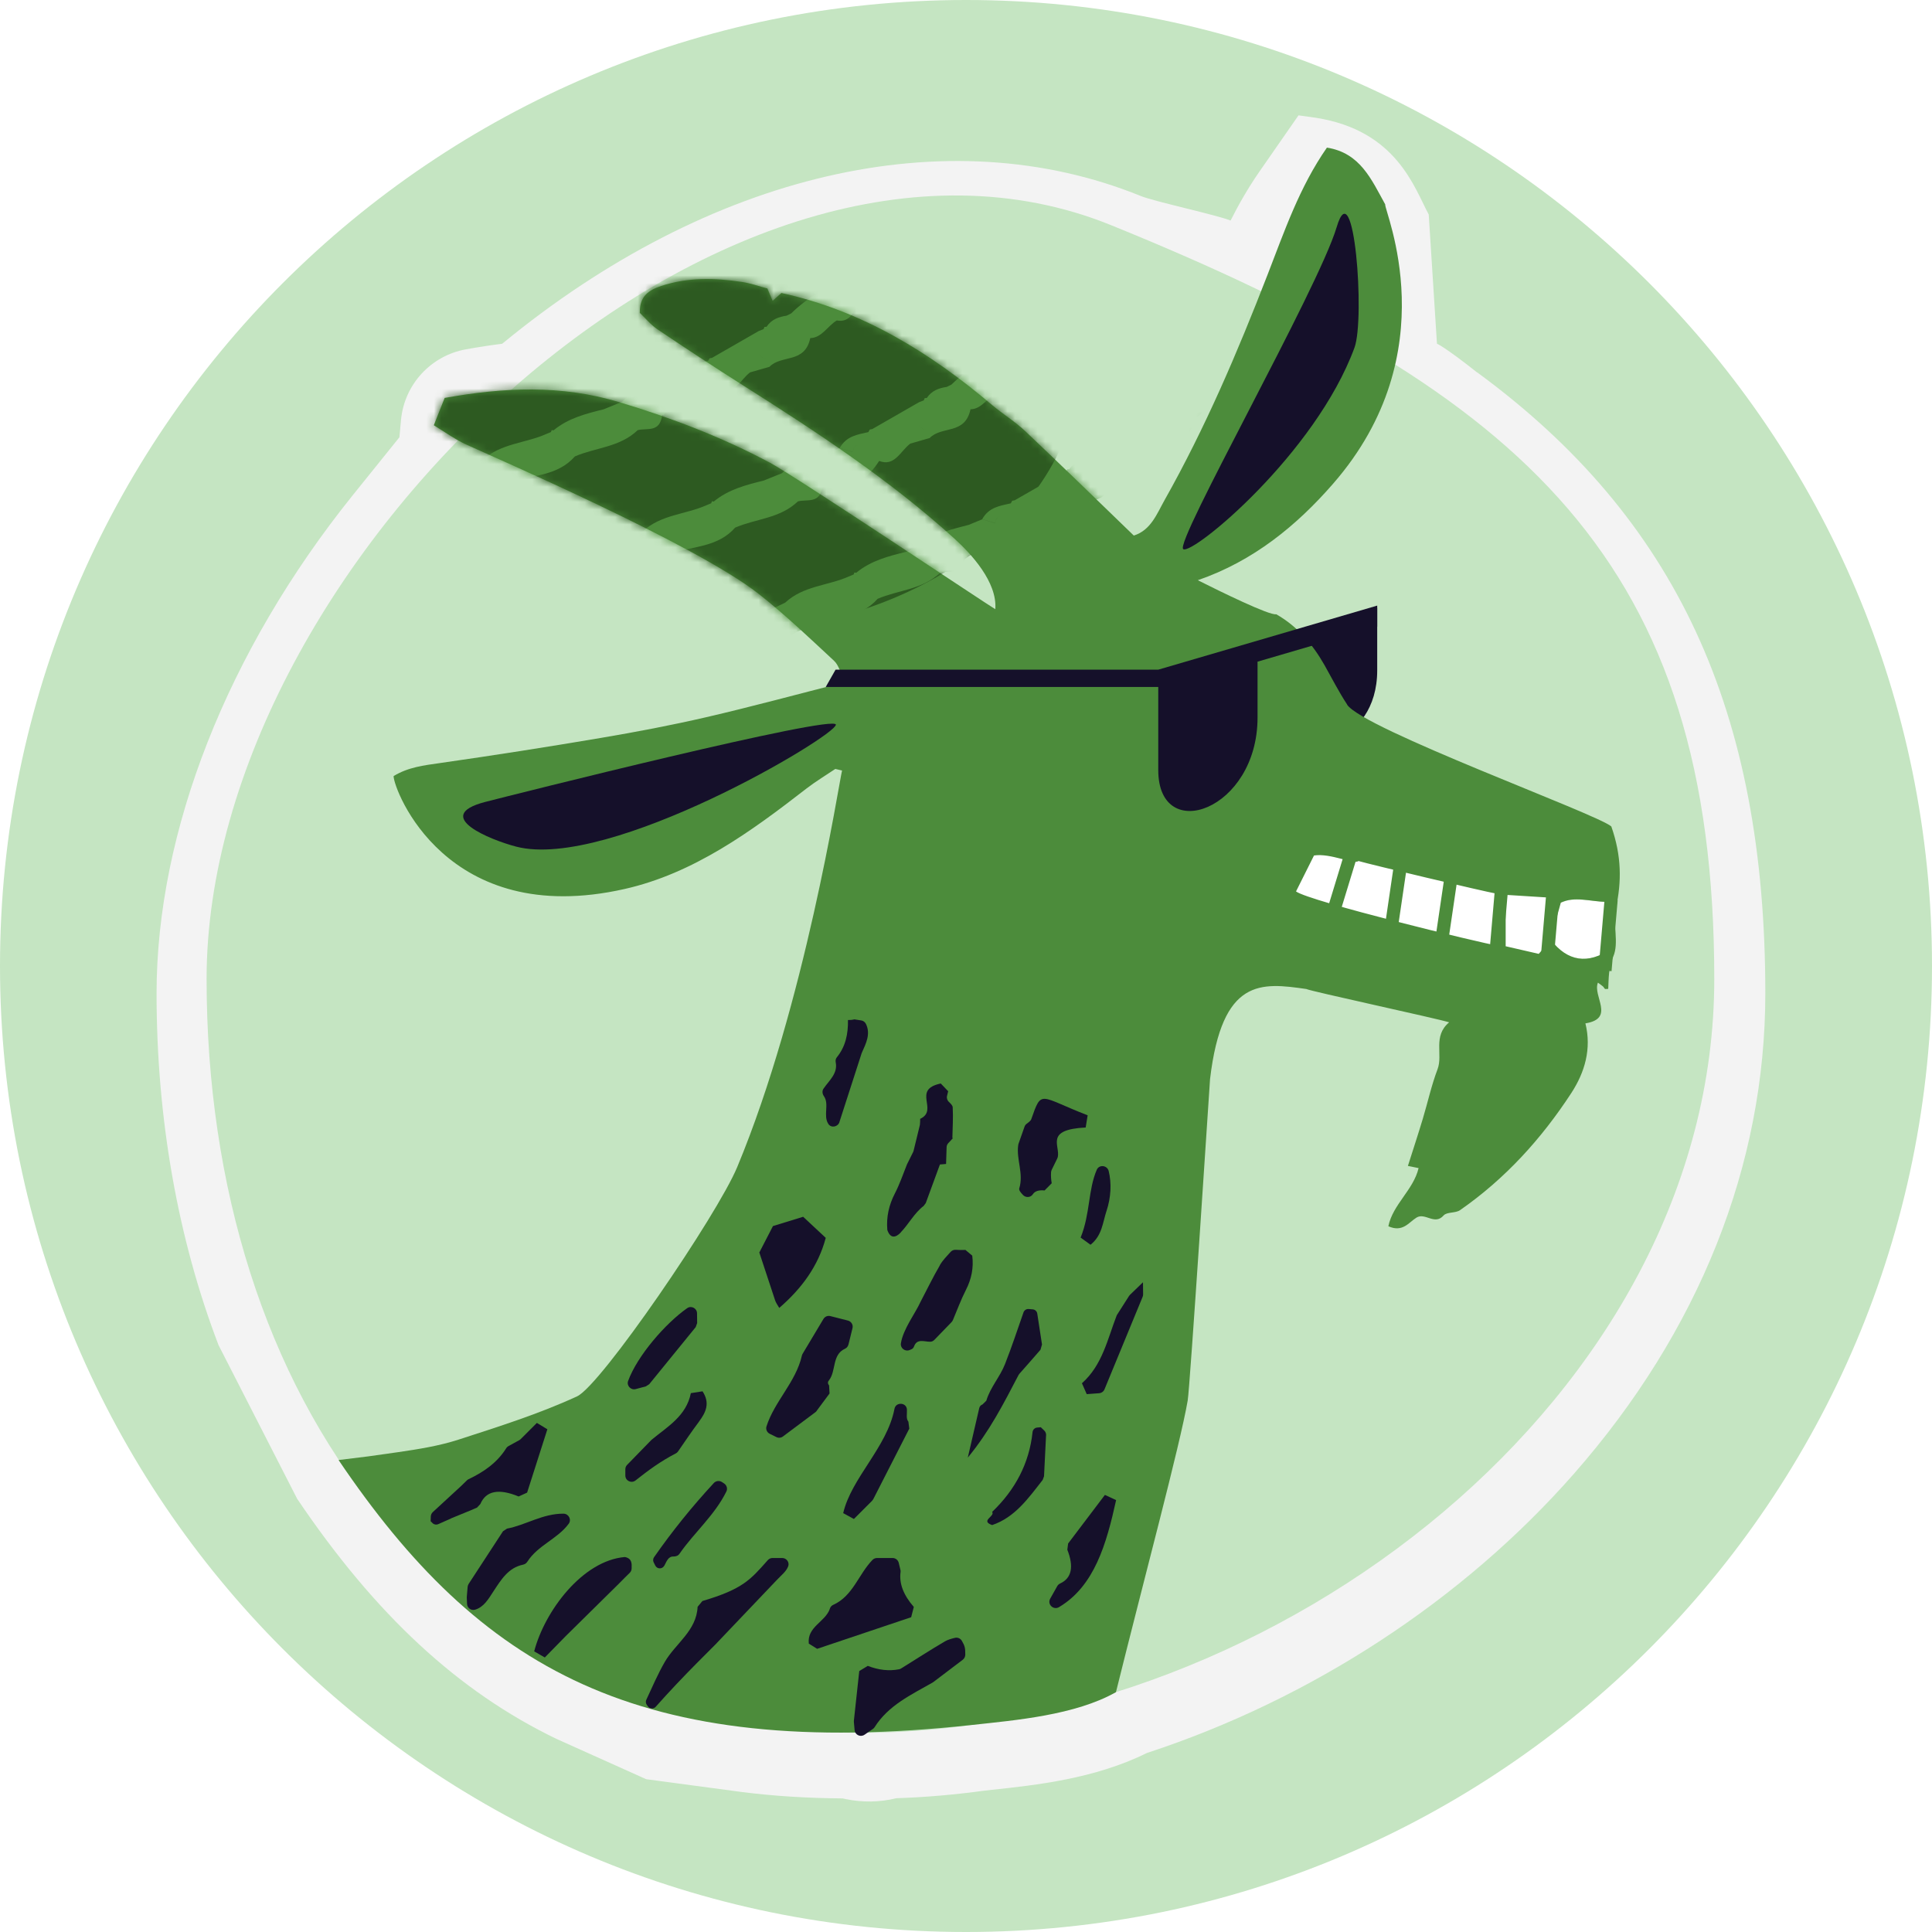 <svg width="256" height="256" viewBox="0 0 256 256" fill="none" xmlns="http://www.w3.org/2000/svg">
<path d="M128 256C198.692 256 256 198.692 256 128C256 57.308 198.692 0 128 0C57.308 0 0 57.308 0 128C0 198.692 57.308 256 128 256Z" fill="#C5E5C2"/>
<path d="M195.709 49.339C191.452 45.966 190.404 45.538 190.404 45.538L189.314 28.423C187.406 24.9 185.087 17.282 174.345 15.604L172.059 15.285L166.905 22.701C165.39 24.884 164.131 27.091 163.057 29.226C161.358 28.512 152.982 26.712 151.162 25.974C125.551 15.572 94.062 22.9 66.543 45.549C65.004 45.742 63.416 45.984 61.741 46.288C57.087 47.122 53.563 50.964 53.132 55.673L52.925 57.94L46.687 65.687C30.157 86.275 20.746 110.112 20.746 131.638C20.746 148.237 23.568 164.144 28.955 178.231L39.376 198.601C49.725 213.938 60.707 224.124 73.709 230.4L85.622 235.753L98.327 237.456C102.536 237.985 106.929 238.266 111.65 238.298C111.787 238.33 111.923 238.362 112.059 238.386C114.264 238.851 116.58 238.812 118.769 238.274C122.632 238.146 126.545 237.808 130.432 237.27L131.459 237.158C137.222 236.54 145.062 235.705 151.972 232.278C173.784 225.135 193.849 212.02 208.527 195.31C225.136 176.4 233.914 154.377 233.914 131.622C233.914 94.22 222.098 68.657 195.709 49.322V49.339Z" fill="#F3F3F3"/>
<path d="M27.374 129.72C27.374 184.886 58.793 229.608 113.96 229.608C169.126 229.608 227.15 184.886 227.15 129.72C227.15 74.554 202.152 52.111 147.212 29.832C96.095 9.091 27.374 74.554 27.374 129.72Z" fill="#C5E5C2"/>
<path d="M171.731 94.529C171.731 100.862 182.488 98.908 182.488 88.828V80.539L171.731 83.642V94.529Z" fill="#15102A"/>
<path d="M205.411 124.69C205.854 123.108 206.288 121.527 206.827 119.615C208.617 118.729 210.676 119.45 212.84 119.511C213.83 121.674 213.187 123.803 213.5 125.715C210.415 127.852 207.687 127.384 205.524 124.56L205.419 124.69H205.411Z" fill="white"/>
<path d="M203.083 127.131C200.094 127.652 199.538 125.601 195.002 126.392C186.626 126.097 177.147 125.757 166.633 125.384C166.633 123.169 171.004 112.038 171.004 109.501C184.002 109.631 193.586 117.077 207.428 117.208C207.428 119.354 204.717 126.887 204.717 128.685L203.075 127.14L203.083 127.131Z" fill="white"/>
<path d="M178.516 93.373C177.404 91.688 176.492 89.881 175.501 88.125C173.911 85.327 171.878 82.964 169.106 81.392C168.22 81.582 161.668 78.368 158.714 76.882C166.082 74.344 171.817 69.635 176.631 64.108C191.871 46.635 183.374 27.902 183.547 27.085C181.731 23.809 180.246 20.255 175.823 19.561C172.182 24.791 170.184 30.665 167.951 36.417C163.988 46.644 159.696 56.715 154.309 66.272C153.301 68.062 152.502 70.26 150.234 70.964C145.394 66.289 140.676 61.684 135.88 57.158C134.524 55.872 132.899 54.881 131.466 53.674C123.229 46.696 114.235 41.161 103.54 38.824C103.157 39.163 102.784 39.51 102.375 39.867C102.123 39.267 101.906 38.754 101.68 38.224C100.55 37.929 99.464 37.529 98.343 37.364C94.746 36.816 91.157 36.721 87.63 37.886C86.022 38.424 84.728 39.197 84.779 41.457C85.484 42.126 86.222 43.03 87.143 43.655C90.853 46.158 94.607 48.616 98.387 51.014C108.162 57.201 117.832 63.535 126.435 71.338C128.659 73.354 132.16 77.116 131.883 80.722C130.901 80.166 105.364 63.093 102.054 61.329C95.676 57.922 88.977 55.368 82.034 53.282C74.309 50.963 66.742 51.327 58.921 52.727C58.426 53.951 58.018 54.977 57.48 56.349C58.983 57.262 60.251 58.192 61.65 58.843C65.316 60.537 92.114 72.094 100.481 78.654C104 81.409 107.241 84.519 110.517 87.561C111.142 88.142 111.369 89.159 111.976 90.385C105.538 92.026 99.586 93.643 93.582 95.033C88.959 96.101 84.294 96.988 79.619 97.778C72.537 98.978 65.439 100.089 58.322 101.106C56.176 101.411 54.082 101.653 52.153 102.836C52.153 104.608 59.104 123.133 82.755 117.798C91.897 115.739 99.516 110.186 106.859 104.486C108.075 103.548 109.405 102.749 110.682 101.889C110.977 101.958 111.273 102.028 111.577 102.097C111.099 104.122 106.676 133.047 97.683 154.648C95.032 161.017 79.644 183.556 76.465 185.024C71.417 187.353 66.055 189.039 60.755 190.759C58.174 191.593 55.437 192.027 52.744 192.419C48.808 192.983 48.808 192.992 44.863 193.461C63.535 221.092 84.519 233.378 128.885 228.556C134.463 227.948 142.483 227.278 147.87 224.22C151.555 209.345 156.36 191.48 157.376 185.581C157.68 183.8 160.209 144.812 160.339 142.97C161.938 129.511 167.125 130.197 173.094 131.048C173.572 131.327 190.559 134.985 192.019 135.463C189.821 137.304 191.228 139.72 190.481 141.684C189.673 143.812 189.186 146.063 188.526 148.253C187.909 150.303 187.24 152.337 186.554 154.491C186.91 154.561 187.362 154.656 187.97 154.778C187.292 157.663 184.555 159.592 183.964 162.485C185.867 163.337 186.658 161.981 187.692 161.338C188.839 160.626 190.099 162.407 191.289 161.051C191.724 160.565 192.871 160.773 193.47 160.347C199.439 156.195 204.244 150.903 208.198 144.846C209.996 142.092 210.909 138.981 210.075 135.602C214.072 134.95 210.996 131.987 211.734 130.205C212.03 130.423 212.221 130.554 212.403 130.71C212.508 130.797 212.56 130.944 212.664 131.031C212.725 131.075 212.855 131.031 213.098 131.031C213.168 129.606 213.125 128.251 213.767 126.747C214.558 124.914 213.672 122.429 214.115 120.352C214.88 116.816 214.88 113.419 213.507 109.508C211.639 107.858 180.61 96.588 178.49 93.364L178.516 93.373ZM198.362 125.288C196.424 125.001 173.529 119.448 171.73 118.12C172.521 116.538 173.32 114.948 174.111 113.358C176.309 113.01 179.455 114.6 180.002 114.088C181.636 114.566 196.485 118.093 198.371 118.432V125.279L198.362 125.288ZM205.409 124.679C204.983 125.166 204.54 125.662 203.888 126.391C202.593 126.096 201.134 125.757 199.509 125.383V118.571C201.516 118.701 203.271 118.806 205.409 118.945V124.679ZM205.513 124.558C205.513 124.558 205.443 124.636 205.409 124.67C205.852 123.098 206.286 121.517 206.816 119.614C208.606 118.728 210.666 119.448 212.829 119.51C213.82 121.673 213.177 123.802 213.489 125.713C210.405 127.851 207.677 127.382 205.513 124.558Z" fill="#4C8C3B"/>
<path d="M110.753 96.03C110.753 97.516 80.751 115.385 68.403 112.185C65.001 111.303 57.135 108.13 64.27 106.267C67.664 105.384 110.762 94.544 110.762 96.03H110.753Z" fill="#15102A"/>
<path d="M156.787 72.766C158.046 73.556 174.29 60.153 179.474 46.073C180.899 42.193 179.413 22.367 177.114 30.101C174.674 38.296 155.536 71.976 156.787 72.766Z" fill="#15102A"/>
<mask id="mask0_2752_133" style="mask-type:alpha" maskUnits="userSpaceOnUse" x="44" y="19" width="171" height="211">
<path d="M178.52 93.373C177.408 91.688 176.496 89.881 175.505 88.125C173.915 85.327 171.882 82.964 169.11 81.392C168.224 81.582 161.672 78.368 158.718 76.882C166.086 74.344 171.821 69.635 176.635 64.108C191.875 46.635 183.377 27.902 183.551 27.085C181.735 23.809 180.249 20.255 175.827 19.561C172.186 24.791 170.188 30.665 167.955 36.417C163.992 46.644 159.7 56.715 154.313 66.272C153.305 68.062 152.506 70.26 150.238 70.964C145.398 66.29 140.68 61.684 135.884 57.158C134.528 55.872 132.903 54.881 131.47 53.674C123.233 46.696 114.239 41.161 103.544 38.824C103.161 39.163 102.787 39.51 102.379 39.867C102.127 39.267 101.91 38.754 101.684 38.224C100.554 37.929 99.468 37.529 98.347 37.364C94.75 36.816 91.161 36.721 87.634 37.886C86.026 38.424 84.732 39.197 84.783 41.457C85.488 42.126 86.226 43.03 87.147 43.655C90.857 46.158 94.611 48.616 98.391 51.014C108.166 57.201 117.836 63.535 126.439 71.338C128.663 73.354 132.164 77.116 131.887 80.722C130.905 80.166 105.368 63.093 102.058 61.329C95.68 57.922 88.981 55.368 82.038 53.282C74.313 50.963 66.746 51.327 58.925 52.727C58.43 53.951 58.022 54.977 57.483 56.349C58.987 57.262 60.255 58.192 61.654 58.843C65.32 60.537 92.118 72.094 100.485 78.654C104.004 81.409 107.245 84.519 110.52 87.561C111.146 88.142 111.373 89.159 111.98 90.385C105.542 92.026 99.59 93.643 93.585 95.033C88.963 96.101 84.298 96.988 79.623 97.778C72.541 98.978 65.442 100.089 58.326 101.106C56.18 101.411 54.086 101.653 52.157 102.836C52.157 104.608 59.108 123.133 82.759 117.798C91.9 115.739 99.52 110.186 106.862 104.486C108.079 103.548 109.409 102.749 110.686 101.889C110.981 101.958 111.277 102.028 111.581 102.097C111.103 104.122 106.68 133.047 97.687 154.648C95.036 161.017 79.648 183.556 76.469 185.024C71.421 187.353 66.059 189.039 60.759 190.759C58.178 191.593 55.441 192.027 52.748 192.419C48.812 192.983 48.812 192.992 44.867 193.461C63.539 221.092 84.523 233.378 128.889 228.556C134.467 227.948 142.487 227.279 147.874 224.22C151.558 209.345 156.363 191.48 157.38 185.581C157.684 183.8 160.213 144.812 160.343 142.97C161.942 129.511 167.129 130.197 173.098 131.048C173.576 131.327 190.563 134.985 192.023 135.463C189.825 137.304 191.232 139.72 190.485 141.684C189.677 143.812 189.19 146.063 188.53 148.253C187.913 150.303 187.244 152.337 186.558 154.491C186.914 154.561 187.366 154.656 187.974 154.778C187.296 157.663 184.559 159.592 183.968 162.485C185.871 163.337 186.662 161.981 187.696 161.338C188.843 160.626 190.103 162.407 191.293 161.051C191.727 160.565 192.874 160.773 193.474 160.347C199.443 156.195 204.248 150.903 208.202 144.846C210 142.092 210.913 138.981 210.079 135.602C214.076 134.95 211 131.987 211.738 130.205C212.034 130.423 212.225 130.554 212.407 130.71C212.511 130.797 212.564 130.944 212.668 131.031C212.729 131.075 212.859 131.031 213.102 131.031C213.172 129.606 213.128 128.251 213.771 126.747C214.562 124.914 213.676 122.429 214.119 120.352C214.884 116.816 214.884 113.419 213.511 109.508C211.643 107.858 180.614 96.588 178.494 93.364L178.52 93.373ZM198.366 125.288C196.428 125.001 173.533 119.448 171.734 118.12C172.525 116.538 173.324 114.948 174.115 113.358C176.313 113.01 179.459 114.6 180.006 114.088C181.64 114.566 196.489 118.093 198.375 118.432V125.279L198.366 125.288ZM205.413 124.679C204.987 125.166 204.544 125.662 203.892 126.391C202.597 126.096 201.138 125.757 199.513 125.383V118.571C201.52 118.701 203.275 118.806 205.413 118.945V124.679ZM205.517 124.558C205.517 124.558 205.447 124.636 205.413 124.671C205.856 123.098 206.29 121.517 206.82 119.614C208.61 118.728 210.669 119.448 212.833 119.51C213.824 121.673 213.181 123.802 213.493 125.713C210.409 127.851 207.68 127.382 205.517 124.558Z" fill="#B377EB"/>
</mask>
<g mask="url(#mask0_2752_133)">
<g filter="url(#filter0_f_2752_133)">
<path d="M95.578 83.704C121.91 83.704 143.257 67.383 143.257 47.249C143.257 27.116 121.91 10.795 95.578 10.795C69.245 10.795 47.898 27.116 47.898 47.249C47.898 67.383 69.245 83.704 95.578 83.704Z" fill="#2D5A21"/>
</g>
<path d="M93.864 88.736C97.79 87.115 102.02 86.329 105.581 83.707C106.37 83.382 107.16 83.048 107.948 82.723C110.797 81.791 114.02 81.927 116.285 79.348C119.045 78.161 122.234 78.145 124.602 75.872C125.845 75.546 127.56 76.257 127.849 73.853L128.078 73.875L128.153 73.607C128.573 73.494 128.995 73.388 129.415 73.275C132.104 74.194 133.901 72.779 135.368 70.514C137.417 71.321 138.203 69.179 139.495 68.218C140.351 67.972 141.206 67.726 142.062 67.48C143.676 65.821 146.736 67.103 147.474 63.672C149.002 63.642 149.786 62.045 150.991 61.332C152.142 61.556 152.909 60.968 153.386 59.764C154.387 59.995 154.507 58.739 155.057 58.203C156.423 57.977 158.018 58.135 157.99 55.528C158.976 55.104 160.039 54.58 158.959 52.709C158.208 51.404 157.086 50.918 156.149 51.819C154.786 53.132 153.484 54.542 152.161 55.912C149.563 56.974 147.079 58.286 144.961 60.389C144.749 60.492 144.542 60.594 144.332 60.704C143.302 60.858 142.345 61.181 141.675 62.175L141.404 62.189L141.283 62.487C141.07 62.567 140.864 62.653 140.65 62.734C138.587 63.917 136.524 65.099 134.458 66.289L134.125 66.353L133.937 66.694C132.516 67.02 131.028 67.199 130.147 68.795C130.725 68.971 131.304 69.147 131.882 69.323C131.967 68.591 132.266 68.347 132.686 68.464C132.266 68.347 131.97 68.599 131.885 69.33C132.042 69.934 132.2 70.538 132.359 71.149C132.202 70.545 132.044 69.941 131.887 69.338C131.308 69.161 130.729 68.985 130.151 68.809C129.554 69.053 128.954 69.305 128.358 69.548C126.297 70.117 124.139 70.439 122.499 72.143C123.215 72.04 123.93 71.936 124.643 71.826C125.436 72.082 125.779 72.499 125.835 73.018C125.785 72.497 125.436 72.082 124.643 71.826C123.928 71.929 123.212 72.032 122.498 72.136C121.697 72.457 120.897 72.779 120.094 73.108C117.756 73.692 115.416 74.268 113.456 75.895L113.213 75.862L113.109 76.124C112.897 76.211 112.681 76.3 112.47 76.388C109.693 77.627 106.46 77.603 104.046 79.85C103.67 80.035 103.291 80.211 102.913 80.396C99.421 81.808 95.931 83.226 92.435 84.624C91.605 84.954 90.929 85.559 91.517 86.898C92 88.001 92.692 89.239 93.864 88.751V88.736ZM141.807 66.469C141.178 66.323 140.836 66.09 140.667 65.804C140.841 66.089 141.183 66.321 141.807 66.469ZM137.16 67.788C137.045 67.747 136.925 67.707 136.811 67.672C136.93 67.705 137.045 67.747 137.16 67.788ZM119.242 77.318C119.056 76.708 118.867 76.09 118.676 75.481C118.862 76.092 119.05 76.709 119.242 77.318ZM115.897 78.309C115.897 78.309 115.912 78.32 115.923 78.323L115.897 78.309Z" fill="#4C8C3B"/>
<path d="M74.989 79.298C78.915 77.676 83.145 76.891 86.706 74.27C87.494 73.944 88.285 73.61 89.073 73.286C91.922 72.354 95.145 72.489 97.41 69.911C100.17 68.723 103.358 68.708 105.727 66.435C106.97 66.109 108.685 66.82 108.974 64.416L109.203 64.437L109.278 64.17C109.698 64.057 110.12 63.951 110.54 63.838C113.229 64.757 115.026 63.341 116.494 61.076C118.542 61.884 119.327 59.742 120.619 58.78C121.475 58.534 122.331 58.288 123.186 58.042C124.801 56.383 127.861 57.665 128.598 54.234C130.127 54.204 130.91 52.608 132.116 51.894C133.266 52.117 134.034 51.531 134.51 50.327C135.512 50.558 135.632 49.302 136.182 48.765C137.548 48.54 139.143 48.697 139.115 46.09C140.101 45.666 141.164 45.142 140.083 43.271C139.333 41.967 138.211 41.481 137.274 42.381C135.91 43.694 134.61 45.105 133.285 46.475C130.688 47.537 128.204 48.848 126.086 50.952C125.875 51.055 125.667 51.157 125.458 51.266C124.427 51.42 123.47 51.743 122.8 52.738L122.529 52.752L122.408 53.049C122.195 53.13 121.989 53.216 121.775 53.296C119.712 54.478 117.649 55.661 115.583 56.852L115.25 56.915L115.062 57.256C113.641 57.583 112.153 57.762 111.272 59.358C111.85 59.534 112.428 59.709 113.007 59.886C113.092 59.154 113.391 58.91 113.812 59.026C113.391 58.91 113.094 59.161 113.009 59.893C113.167 60.496 113.324 61.1 113.484 61.711C113.327 61.108 113.169 60.504 113.012 59.899C112.433 59.724 111.854 59.547 111.276 59.372C110.679 59.615 110.079 59.868 109.483 60.111C107.422 60.679 105.264 61.001 103.625 62.705C104.34 62.602 105.055 62.499 105.768 62.389C106.561 62.645 106.904 63.062 106.961 63.581C106.909 63.06 106.561 62.645 105.768 62.389C105.053 62.492 104.337 62.595 103.623 62.699C102.822 63.02 102.022 63.341 101.218 63.67C98.881 64.254 96.54 64.831 94.58 66.457L94.338 66.424L94.234 66.686C94.022 66.774 93.806 66.862 93.594 66.95C90.818 68.189 87.585 68.164 85.171 70.413C84.794 70.596 84.416 70.774 84.038 70.958C80.546 72.369 77.056 73.788 73.559 75.186C72.73 75.516 72.054 76.121 72.642 77.461C73.124 78.564 73.816 79.801 74.988 79.314L74.989 79.298ZM122.932 57.031C122.302 56.885 121.961 56.652 121.792 56.366C121.966 56.651 122.308 56.883 122.932 57.031ZM118.285 58.35C118.171 58.309 118.05 58.268 117.936 58.234C118.055 58.267 118.171 58.309 118.285 58.35ZM100.367 67.88C100.181 67.27 99.992 66.653 99.801 66.044C99.987 66.654 100.176 67.271 100.367 67.88ZM97.022 68.871C97.022 68.871 97.037 68.882 97.049 68.886L97.022 68.871Z" fill="#4C8C3B"/>
<path d="M53.757 69.863C57.682 68.241 61.912 67.456 65.473 64.834C66.262 64.509 67.053 64.175 67.841 63.85C70.69 62.918 73.913 63.053 76.178 60.475C78.937 59.288 82.126 59.272 84.495 56.999C85.737 56.673 87.453 57.384 87.741 54.98L87.97 55.002L88.045 54.734C88.465 54.621 88.887 54.515 89.308 54.402C91.996 55.321 93.794 53.906 95.261 51.64C97.311 52.448 98.096 50.306 99.387 49.345C100.243 49.099 101.099 48.853 101.954 48.607C103.569 46.948 106.628 48.23 107.366 44.799C108.894 44.769 109.678 43.172 110.883 42.459C112.034 42.682 112.802 42.095 113.278 40.891C114.28 41.123 114.399 39.866 114.95 39.33C116.315 39.104 117.911 39.262 117.883 36.655C118.868 36.231 119.931 35.707 118.851 33.836C118.101 32.531 116.979 32.045 116.041 32.945C114.678 34.259 113.377 35.669 112.053 37.039C109.455 38.101 106.971 39.412 104.853 41.516C104.642 41.619 104.435 41.721 104.225 41.831C103.195 41.984 102.238 42.307 101.568 43.302L101.296 43.316L101.176 43.614C100.962 43.694 100.756 43.78 100.542 43.861C98.479 45.043 96.416 46.226 94.35 47.416L94.017 47.48L93.83 47.821C92.409 48.147 90.921 48.326 90.039 49.922C90.618 50.098 91.197 50.274 91.775 50.45C91.86 49.718 92.159 49.474 92.579 49.591C92.159 49.474 91.862 49.726 91.777 50.457C91.935 51.061 92.092 51.665 92.251 52.276C92.094 51.671 91.937 51.068 91.779 50.464C91.2 50.288 90.622 50.112 90.043 49.936C89.446 50.18 88.848 50.432 88.251 50.675C86.189 51.243 84.031 51.566 82.392 53.27C83.107 53.166 83.823 53.063 84.536 52.953C85.328 53.209 85.672 53.626 85.728 54.145C85.677 53.624 85.328 53.209 84.536 52.953C83.82 53.056 83.106 53.159 82.39 53.263C81.59 53.584 80.79 53.906 79.987 54.235C77.648 54.818 75.308 55.395 73.348 57.022L73.105 56.988L73.001 57.251C72.79 57.338 72.573 57.427 72.362 57.515C69.585 58.754 66.353 58.728 63.938 60.977C63.562 61.161 63.183 61.338 62.806 61.523C59.314 62.934 55.824 64.353 52.328 65.751C51.497 66.081 50.821 66.686 51.409 68.025C51.892 69.128 52.584 70.365 53.756 69.878L53.757 69.863ZM101.699 47.595C101.071 47.45 100.729 47.216 100.561 46.931C100.733 47.215 101.075 47.448 101.699 47.595ZM97.054 48.914C96.938 48.873 96.817 48.833 96.704 48.798C96.822 48.832 96.938 48.873 97.054 48.914ZM79.135 58.444C78.948 57.835 78.76 57.217 78.568 56.608C78.755 57.219 78.944 57.836 79.135 58.444ZM75.79 59.436C75.79 59.436 75.804 59.447 75.816 59.45L75.79 59.436Z" fill="#4C8C3B"/>
</g>
<path d="M191.39 116.251L190.013 125.612L191.732 125.865L193.109 116.504L191.39 116.251Z" fill="#4C8C3B"/>
<path d="M184.665 114.823L183.288 124.184L185.007 124.438L186.385 115.077L184.665 114.823Z" fill="#4C8C3B"/>
<path d="M178.369 112.323L175.606 121.372L177.268 121.88L180.031 112.831L178.369 112.323Z" fill="#4C8C3B"/>
<path d="M205.003 117.059L204.19 126.486L205.921 126.635L206.734 117.208L205.003 117.059Z" fill="#4C8C3B"/>
<path d="M198.198 116.472L197.385 125.899L199.117 126.048L199.93 116.621L198.198 116.472Z" fill="#4C8C3B"/>
<path d="M212.62 119.105L211.807 128.533L213.538 128.682L214.352 119.255L212.62 119.105Z" fill="#4C8C3B"/>
<path d="M135.057 157.473C134.987 157.69 135.23 158.011 135.56 158.35C135.934 158.733 136.568 158.689 136.855 158.246C137.124 157.829 137.645 157.663 138.411 157.742L139.358 156.786C139.271 156.299 139.236 155.822 139.271 155.335C139.271 155.222 139.314 155.109 139.358 155.005L140.088 153.511C140.122 153.441 140.148 153.371 140.165 153.302C140.487 151.781 138.411 149.67 143.858 149.4L144.119 147.784C137.681 145.29 138.054 144.3 136.655 148.28C136.568 148.531 136.281 148.723 136.03 148.914C135.9 149.01 135.804 149.148 135.751 149.304C135.491 150.052 135.221 150.799 134.961 151.547C134.944 151.607 134.926 151.668 134.917 151.738C134.648 153.641 135.664 155.5 135.057 157.473Z" fill="#15102A"/>
<path d="M146.62 160.46C147.211 158.67 147.306 156.794 146.907 155.169C146.715 154.395 145.638 154.274 145.325 155.004C144.17 157.68 144.465 160.851 143.187 163.988L144.5 164.935C146.038 163.718 146.107 162.007 146.62 160.452V160.46Z" fill="#15102A"/>
<path d="M141.426 205.347C142.312 207.598 142.008 209.101 140.488 209.814C140.322 209.892 140.184 210.005 140.097 210.161L139.158 211.829C138.733 212.586 139.593 213.393 140.331 212.95C145.015 210.161 146.605 204.6 147.891 198.771C145.97 197.875 148.325 198.97 146.405 198.084C144.78 200.23 143.155 202.376 141.531 204.523L141.426 205.347Z" fill="#15102A"/>
<path d="M146.351 184.096C148.002 180.091 149.705 175.963 151.408 171.828C151.451 171.723 151.469 171.61 151.469 171.497L151.451 169.907C150.869 170.464 150.296 171.028 149.714 171.584C149.67 171.628 149.627 171.679 149.592 171.741C149.053 172.583 148.515 173.435 147.976 174.278C146.751 177.432 146.082 180.872 143.362 183.288L143.996 184.73L145.638 184.609C145.951 184.583 146.229 184.392 146.351 184.096Z" fill="#15102A"/>
<path d="M86.016 183.427C88.076 180.898 90.126 178.369 92.185 175.849L92.377 175.311L92.36 174.025C92.36 173.356 91.604 172.956 91.056 173.338C88.163 175.363 84.444 179.656 83.228 182.984C83.001 183.609 83.592 184.235 84.235 184.061L85.573 183.704L86.008 183.427H86.016Z" fill="#15102A"/>
<path d="M59.782 201.186C60.92 200.699 62.085 200.273 63.214 199.761L63.649 199.292C64.397 197.528 66.099 197.207 68.723 198.292L69.845 197.78C70.739 194.982 71.634 192.184 72.529 189.386L71.139 188.543C70.426 189.265 69.705 189.977 68.984 190.699C68.932 190.75 68.862 190.803 68.793 190.837C68.315 191.098 67.846 191.359 67.368 191.619C67.246 191.689 67.142 191.784 67.072 191.906C65.874 193.817 64.101 195.043 62.094 195.998C62.016 196.034 61.937 196.085 61.867 196.155C61.616 196.398 61.373 196.641 61.12 196.885C59.86 198.041 58.609 199.196 57.349 200.36C57.185 200.516 57.089 200.734 57.081 200.96L57.062 201.568C57.149 201.655 57.228 201.733 57.315 201.82C57.515 202.02 57.81 202.072 58.071 201.959C58.636 201.699 59.2 201.446 59.765 201.203L59.782 201.186Z" fill="#15102A"/>
<path d="M119.347 163.302C120.416 162.19 121.146 160.739 122.388 159.792L122.667 159.418C123.292 157.715 123.918 156.003 124.544 154.301C124.821 154.283 125.091 154.257 125.36 154.231C125.386 153.492 125.404 152.754 125.43 152.015C125.43 151.815 125.517 151.615 125.655 151.468C125.864 151.242 126.072 151.016 126.281 150.798H126.194C126.221 149.443 126.316 148.079 126.238 146.723C126.221 146.472 125.977 146.237 125.725 146.003C125.508 145.794 125.412 145.482 125.491 145.195L125.638 144.595L124.657 143.569C120.773 144.386 124.413 147.072 121.946 148.244H121.928C121.928 148.505 121.92 148.774 121.893 149.044C121.616 150.182 121.337 151.328 121.059 152.467C121.042 152.528 121.024 152.589 120.999 152.641C120.729 153.179 120.46 153.718 120.19 154.266C120.182 154.283 120.173 154.309 120.164 154.326C119.652 155.595 119.217 156.899 118.592 158.106C117.783 159.661 117.427 161.26 117.575 162.981C117.975 164.145 118.679 164.024 119.365 163.302H119.347Z" fill="#15102A"/>
<path d="M124.536 167.664C123.606 169.253 122.806 170.922 121.946 172.556C121.338 173.928 119.652 176.135 119.374 178.004C119.278 178.638 119.931 179.133 120.521 178.89L120.773 178.786C120.946 178.716 121.06 178.568 121.121 178.395C121.52 177.317 122.485 177.804 123.267 177.786C123.476 177.786 123.675 177.682 123.823 177.525C124.579 176.744 125.334 175.962 126.091 175.18C126.16 175.101 126.221 175.014 126.264 174.919C126.83 173.581 127.333 172.208 127.994 170.913C128.732 169.462 129.028 167.985 128.828 166.378L127.924 165.622C127.498 165.639 127.073 165.639 126.655 165.605C126.395 165.587 126.143 165.682 125.96 165.882C125.447 166.456 124.9 167.003 124.527 167.655L124.536 167.664Z" fill="#15102A"/>
<path d="M128.251 193.124C131.137 189.613 132.935 186.076 134.96 182.201C134.995 182.141 135.029 182.088 135.073 182.037C136.011 180.977 136.95 179.917 137.87 178.847L138.07 178.153C137.766 176.189 137.644 175.372 137.444 174.06C137.401 173.756 137.149 173.521 136.837 173.495C136.654 173.478 136.48 173.469 136.306 173.452C136.003 173.425 135.724 173.608 135.62 173.895C134.82 176.189 134.056 178.491 133.169 180.75C132.509 182.437 131.198 183.861 130.694 185.599L130.189 186.095C129.964 186.172 129.807 186.363 129.755 186.581L128.243 193.115L128.251 193.124Z" fill="#15102A"/>
<path d="M66.64 202.916C65.163 205.175 63.859 207.182 62.104 209.866C62.026 209.979 61.982 210.119 61.965 210.258C61.939 210.553 61.895 211.075 61.852 211.596C61.852 211.63 61.852 211.666 61.852 211.7C61.861 211.969 61.878 212.247 61.887 212.517C61.904 213.047 62.408 213.438 62.921 213.299C64.112 212.969 64.728 211.865 65.398 210.84C66.405 209.311 67.361 207.729 69.299 207.329C69.533 207.278 69.741 207.147 69.873 206.938C71.271 204.748 73.861 203.933 75.355 201.907C75.763 201.36 75.355 200.579 74.668 200.569C71.897 200.552 69.664 202.081 67.179 202.55L66.623 202.916H66.64Z" fill="#15102A"/>
<path d="M127.906 219.242C127.906 218.356 127.854 218.112 127.446 217.409C127.254 217.088 126.872 216.931 126.516 217.027C126.064 217.139 125.603 217.261 125.213 217.487C123.258 218.634 121.355 219.868 119.425 221.067C119.33 221.128 119.226 221.172 119.121 221.189C117.801 221.449 116.419 221.293 114.986 220.737L113.856 221.423C113.622 223.621 113.387 225.811 113.143 228.009C113.143 228.062 113.143 228.114 113.143 228.175C113.178 228.522 113.205 228.878 113.239 229.243C113.292 229.886 114.021 230.225 114.552 229.861L115.672 229.087C115.759 229.026 115.837 228.948 115.889 228.861C117.723 225.958 120.729 224.569 123.562 222.953C123.596 222.935 123.622 222.909 123.658 222.892C124.943 221.919 126.237 220.936 127.567 219.929C127.776 219.772 127.906 219.512 127.906 219.251V219.242Z" fill="#15102A"/>
<path d="M138.617 190.194C138.626 189.951 138.538 189.716 138.364 189.551L137.913 189.116C137.765 189.125 137.6 189.142 137.426 189.16C137.105 189.186 136.853 189.446 136.818 189.759C136.383 193.904 134.515 197.415 131.465 200.334C131.891 200.916 129.823 201.507 131.465 202.08C134.515 201.046 136.279 198.492 138.164 196.094L138.339 195.616L138.608 190.185L138.617 190.194Z" fill="#15102A"/>
<path d="M94.975 217.712C97.642 214.914 100.31 212.117 102.968 209.319C103.498 208.754 104.159 208.259 104.436 207.555C104.645 207.017 104.219 206.443 103.646 206.443H102.36C102.125 206.443 101.891 206.547 101.734 206.73C99.45 209.302 98.459 210.553 93.072 212.143L92.438 212.907C92.289 216.097 89.518 217.757 88.093 220.206C87.163 221.813 86.433 223.534 85.643 225.22C85.538 225.437 85.564 225.689 85.695 225.88C85.738 225.95 85.79 226.02 85.843 226.089C86.086 226.445 86.607 226.48 86.894 226.15C88.675 224.143 90.474 222.248 92.368 220.336C93.236 219.459 94.115 218.59 94.983 217.712H94.975Z" fill="#15102A"/>
<path d="M92.619 188.37C93.54 187.145 94.113 185.911 93.088 184.355L91.541 184.599C90.942 187.632 88.44 189.039 86.329 190.786L86.259 190.855C85.199 191.941 84.148 193.027 83.096 194.105C82.939 194.261 82.861 194.47 82.861 194.687V195.512C82.861 196.216 83.669 196.598 84.216 196.164C85.92 194.817 87.501 193.644 89.534 192.593C89.656 192.533 89.76 192.446 89.838 192.333C90.76 191.003 91.654 189.656 92.628 188.37H92.619Z" fill="#15102A"/>
<path d="M88.023 207.469C88.327 206.912 88.535 206.218 89.248 206.244C89.561 206.252 89.865 206.139 90.039 205.879C91.976 203.073 94.696 200.787 96.251 197.625C96.434 197.251 96.295 196.799 95.956 196.573L95.67 196.382C95.33 196.156 94.861 196.208 94.583 196.512C91.672 199.666 89.135 202.803 86.668 206.331C86.528 206.531 86.502 206.799 86.615 207.025C86.694 207.191 86.772 207.329 86.832 207.452C87.076 207.929 87.754 207.938 88.014 207.469H88.023Z" fill="#15102A"/>
<path d="M106.427 161.227C105.28 161.582 104.168 161.921 102.421 162.46L100.614 165.962C101.309 168.064 102.004 170.176 102.699 172.278C102.76 172.452 102.829 172.617 102.925 172.765C103.021 172.912 103.125 173.087 103.255 173.304C106.236 170.732 108.434 167.734 109.416 164.024L106.418 161.227H106.427Z" fill="#15102A"/>
<path d="M111.221 148.696C112.204 145.645 113.185 142.613 114.167 139.572C114.176 139.546 114.185 139.511 114.202 139.485C114.758 138.243 115.383 137.018 114.749 135.688C114.628 135.436 114.385 135.245 114.106 135.21C113.802 135.166 113.506 135.115 113.211 135.071C112.933 135.141 112.646 135.166 112.359 135.158C112.395 136.983 112.047 138.677 110.882 140.102C110.735 140.284 110.691 140.519 110.735 140.754C111.039 142.248 109.848 143.178 109.118 144.255C108.91 144.559 108.963 144.951 109.171 145.246C109.918 146.306 109.04 147.826 109.761 148.93C110.135 149.503 111.021 149.33 111.23 148.686L111.221 148.696Z" fill="#15102A"/>
<path d="M109.962 213.169C109.371 214.914 106.912 215.549 107.173 217.791L108.277 218.477C112.429 217.078 116.574 215.68 120.736 214.289L121.084 212.925C119.694 211.335 119.128 209.797 119.328 208.311C119.345 208.215 119.337 208.111 119.311 208.015C119.233 207.702 119.155 207.381 119.085 207.077C118.99 206.704 118.66 206.443 118.268 206.443H116.218C115.992 206.443 115.774 206.53 115.619 206.687C113.767 208.572 113.029 211.483 110.396 212.656C110.179 212.752 110.031 212.933 109.954 213.16L109.962 213.169Z" fill="#15102A"/>
<path d="M120.356 188.361C120.034 187.979 120.2 187.336 120.173 186.779C120.13 185.815 118.705 185.728 118.523 186.675C117.54 191.776 112.814 195.817 111.728 200.499L113.144 201.273C113.952 200.473 114.752 199.665 115.551 198.866L115.707 198.658C117.297 195.538 118.896 192.419 120.486 189.299L120.364 188.361H120.356Z" fill="#15102A"/>
<path d="M70.782 218.815C72.329 219.702 70.644 218.737 72.19 219.624C73.112 218.685 74.032 217.738 74.953 216.8C77.282 214.506 79.611 212.203 81.939 209.909C82.226 209.614 82.522 209.327 82.808 209.032C83.016 208.823 83.234 208.615 83.442 208.407C83.599 208.258 83.686 208.05 83.695 207.833C83.72 207.173 83.746 206.511 82.808 206.312C77.169 206.781 72.165 213.498 70.782 218.815Z" fill="#15102A"/>
<path d="M84.539 233.361H84.53L84.539 233.37V233.361Z" fill="#15102A"/>
<path d="M108.217 186.936L109.92 184.642L109.859 183.574C109.633 183.296 109.694 183.078 109.833 182.913C110.824 181.671 110.207 179.499 111.98 178.708C112.214 178.603 112.37 178.378 112.431 178.135C112.605 177.422 112.787 176.701 112.961 175.988C113.074 175.545 112.796 175.094 112.353 174.981C111.563 174.781 110.78 174.581 110.024 174.389C109.668 174.294 109.294 174.459 109.103 174.781C108.122 176.431 107.226 177.917 106.34 179.403C106.296 179.473 106.271 179.55 106.253 179.629C105.462 183.131 102.621 185.677 101.561 189.013C101.44 189.395 101.64 189.812 101.995 189.986L102.874 190.42C103.16 190.56 103.49 190.533 103.742 190.342C105.132 189.3 106.853 188.014 108.052 187.119C108.113 187.066 108.173 187.015 108.217 186.954V186.936Z" fill="#15102A"/>
<path d="M182.488 80.245L153.476 88.734H110.717L109.414 91.028H153.476V102.046C153.476 111.995 166.631 107.398 166.631 95.077V87.674L182.488 83.034V80.245Z" fill="#15102A"/>
<defs>
<filter id="filter0_f_2752_133" x="-30.102" y="-67.205" width="251.359" height="228.909" filterUnits="userSpaceOnUse" color-interpolation-filters="sRGB">
<feFlood flood-opacity="0" result="BackgroundImageFix"/>
<feBlend mode="normal" in="SourceGraphic" in2="BackgroundImageFix" result="shape"/>
<feGaussianBlur stdDeviation="39" result="effect1_foregroundBlur_2752_133"/>
</filter>
</defs>
</svg>
